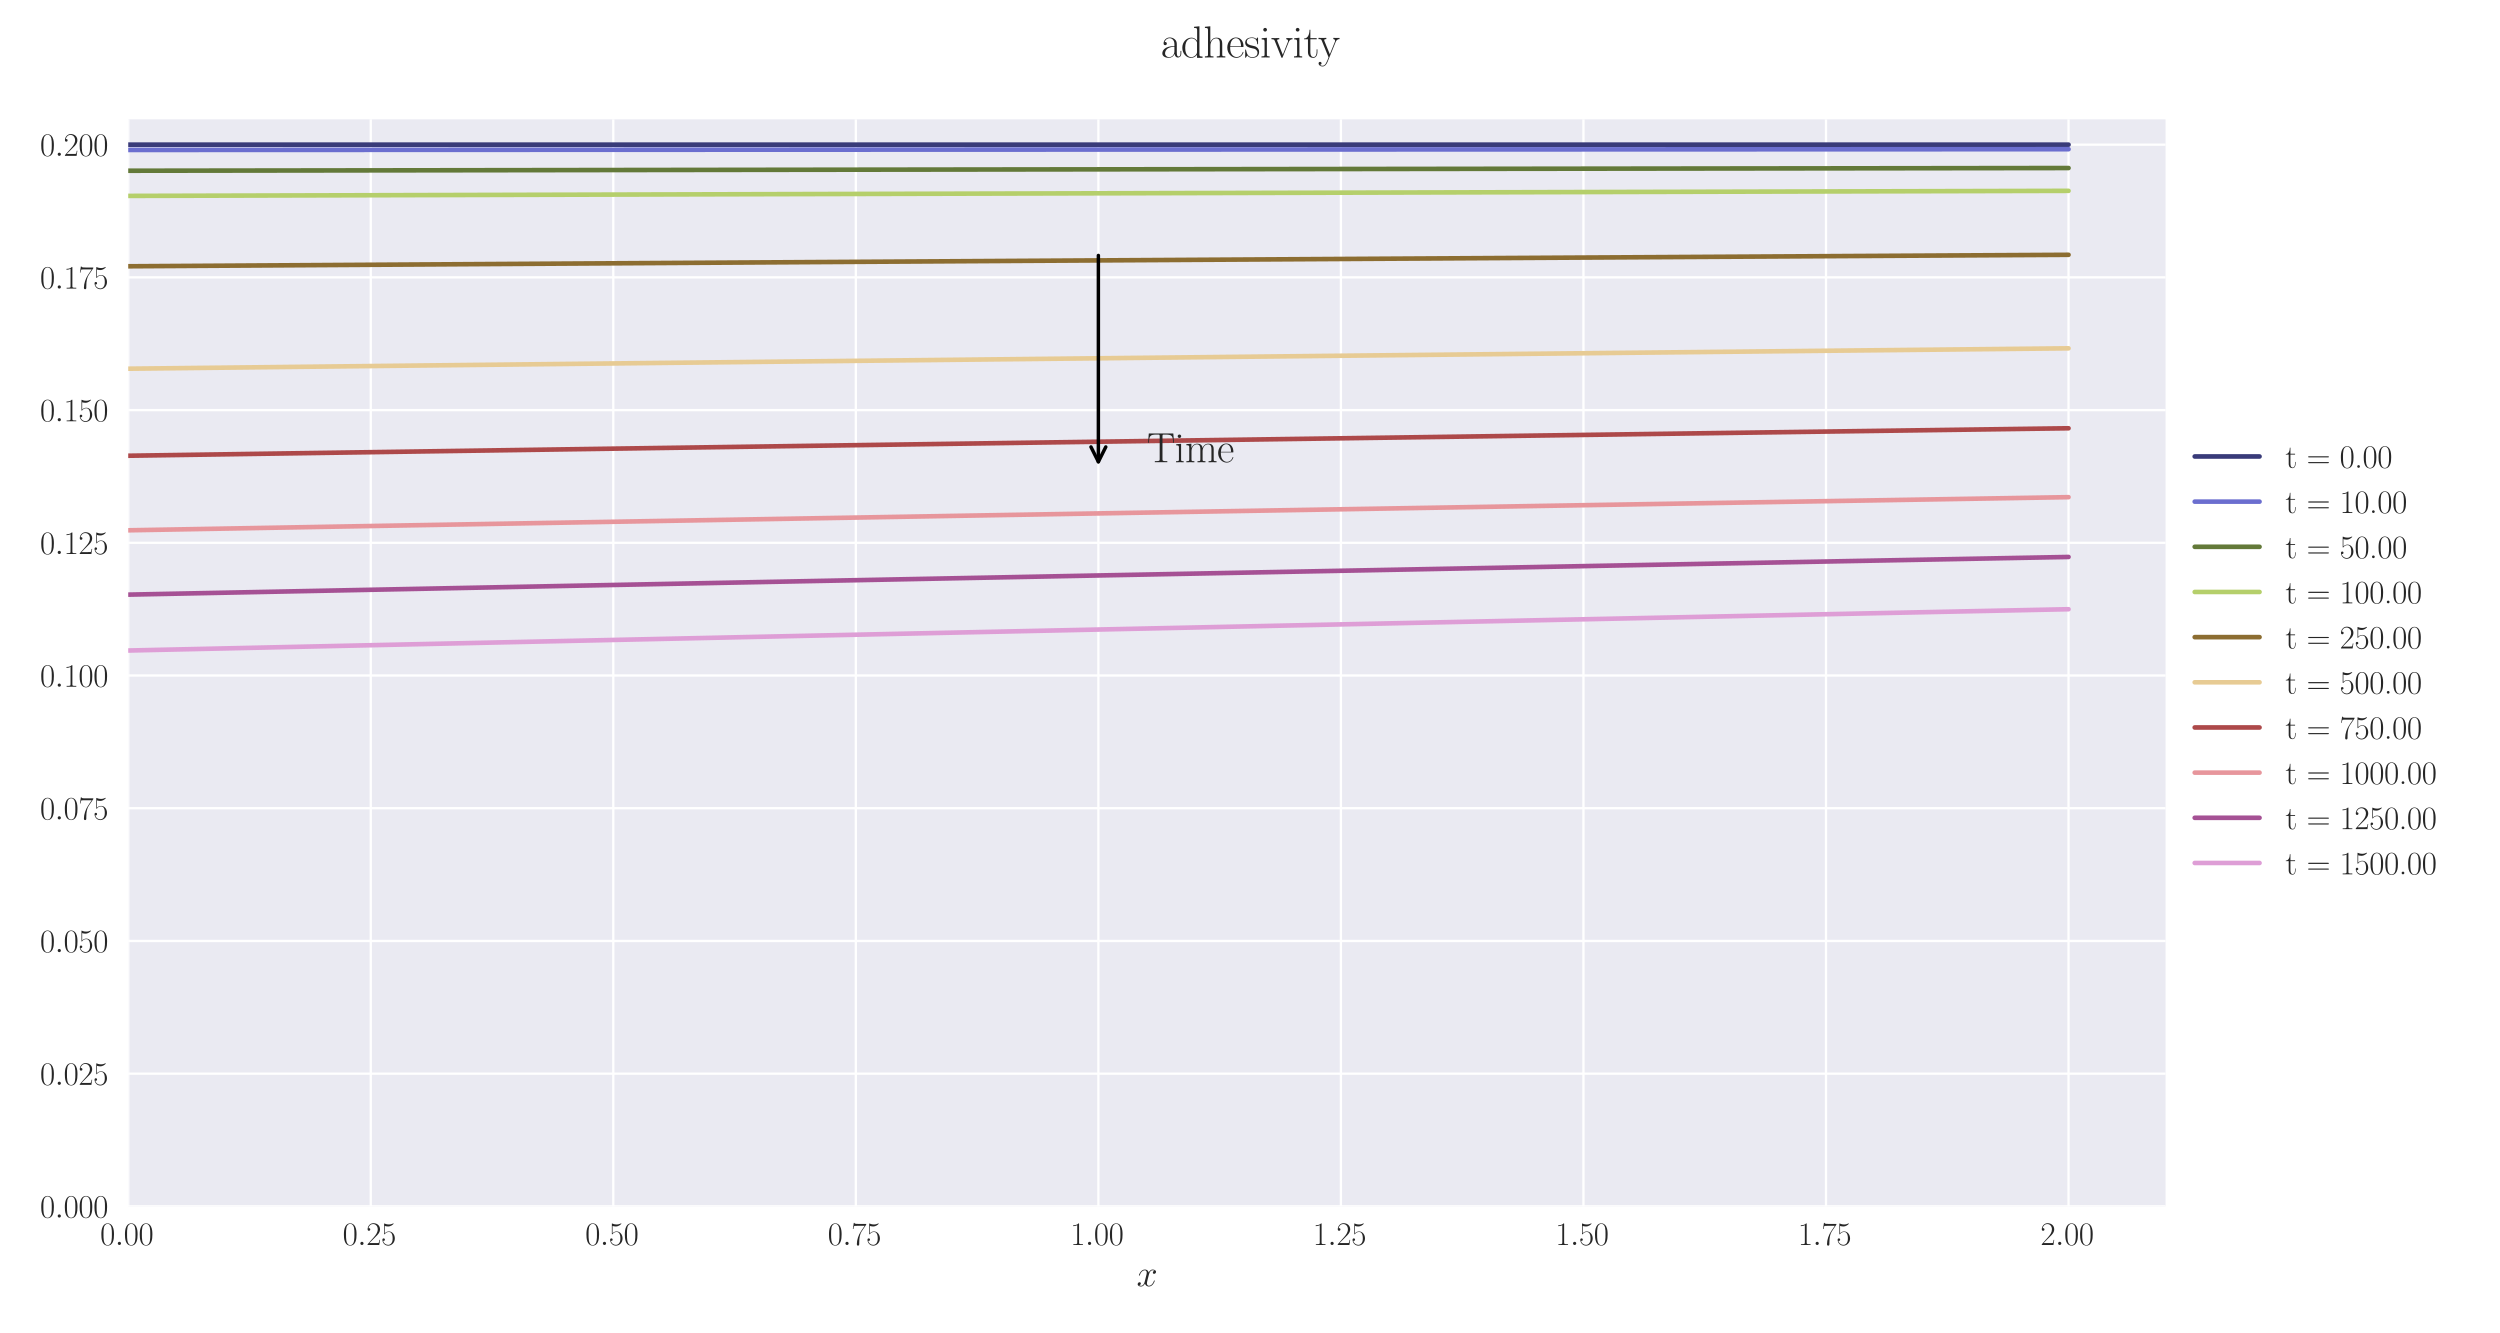 <?xml version="1.0" encoding="utf-8" standalone="no"?>
<!DOCTYPE svg PUBLIC "-//W3C//DTD SVG 1.1//EN"
  "http://www.w3.org/Graphics/SVG/1.1/DTD/svg11.dtd">
<svg xmlns:xlink="http://www.w3.org/1999/xlink" width="1080pt" height="576pt" viewBox="0 0 1080 576" xmlns="http://www.w3.org/2000/svg" version="1.1">
 <defs>
  <style type="text/css">*{stroke-linejoin: round; stroke-linecap: butt}</style>
 </defs>
 <g id="figure_1">
  <g id="patch_1">
   <path d="M 0 576 
L 1080 576 
L 1080 0 
L 0 0 
z
" style="fill: #ffffff"/>
  </g>
  <g id="axes_1">
   <g id="patch_2">
    <path d="M 55.388 521.153 
L 935.518 521.153 
L 935.518 51.564 
L 55.388 51.564 
z
" style="fill: #eaeaf2"/>
   </g>
   <g id="matplotlib.axis_1">
    <g id="xtick_1">
     <g id="line2d_1">
      <path d="M 55.388 521.153 
L 55.388 51.564 
" clip-path="url(#p7276ebf2dd)" style="fill: none; stroke: #ffffff; stroke-linecap: round"/>
     </g>
     <g id="line2d_2"/>
     <g id="text_1">
      <!-- $\mathdefault{0.00}$ -->
      <g style="fill: #262626" transform="translate(43.248 537.839) scale(0.14 -0.14)">
       <defs>
        <path id="CMR17-30" d="M 2688 2025 
C 2688 2416 2682 3080 2413 3591 
C 2176 4039 1798 4198 1466 4198 
C 1158 4198 768 4058 525 3597 
C 269 3118 243 2524 243 2025 
C 243 1661 250 1106 448 619 
C 723 -39 1216 -128 1466 -128 
C 1760 -128 2208 -7 2470 600 
C 2662 1042 2688 1559 2688 2025 
z
M 1466 -26 
C 1056 -26 813 325 723 812 
C 653 1188 653 1738 653 2096 
C 653 2588 653 2997 736 3387 
C 858 3929 1216 4096 1466 4096 
C 1728 4096 2067 3923 2189 3400 
C 2272 3036 2278 2607 2278 2096 
C 2278 1680 2278 1169 2202 792 
C 2067 95 1690 -26 1466 -26 
z
" transform="scale(0.016)"/>
        <path id="CMMI12-3a" d="M 1178 307 
C 1178 492 1024 619 870 619 
C 685 619 557 466 557 313 
C 557 128 710 0 864 0 
C 1050 0 1178 153 1178 307 
z
" transform="scale(0.016)"/>
       </defs>
       <use xlink:href="#CMR17-30" transform="scale(0.996)"/>
       <use xlink:href="#CMMI12-3a" transform="translate(45.69 0) scale(0.996)"/>
       <use xlink:href="#CMR17-30" transform="translate(72.788 0) scale(0.996)"/>
       <use xlink:href="#CMR17-30" transform="translate(118.478 0) scale(0.996)"/>
      </g>
     </g>
    </g>
    <g id="xtick_2">
     <g id="line2d_3">
      <path d="M 160.165 521.153 
L 160.165 51.564 
" clip-path="url(#p7276ebf2dd)" style="fill: none; stroke: #ffffff; stroke-linecap: round"/>
     </g>
     <g id="line2d_4"/>
     <g id="text_2">
      <!-- $\mathdefault{0.25}$ -->
      <g style="fill: #262626" transform="translate(148.025 537.839) scale(0.14 -0.14)">
       <defs>
        <path id="CMR17-32" d="M 2669 989 
L 2554 989 
C 2490 536 2438 459 2413 420 
C 2381 369 1920 369 1830 369 
L 602 369 
C 832 619 1280 1072 1824 1597 
C 2214 1967 2669 2402 2669 3035 
C 2669 3790 2067 4224 1395 4224 
C 691 4224 262 3604 262 3030 
C 262 2780 448 2748 525 2748 
C 589 2748 781 2787 781 3010 
C 781 3207 614 3264 525 3264 
C 486 3264 448 3258 422 3245 
C 544 3790 915 4058 1306 4058 
C 1862 4058 2227 3617 2227 3035 
C 2227 2479 1901 2000 1536 1584 
L 262 146 
L 262 0 
L 2515 0 
L 2669 989 
z
" transform="scale(0.016)"/>
        <path id="CMR17-35" d="M 730 3692 
C 794 3666 1056 3584 1325 3584 
C 1920 3584 2246 3911 2432 4100 
C 2432 4157 2432 4192 2394 4192 
C 2387 4192 2374 4192 2323 4163 
C 2099 4058 1837 3973 1517 3973 
C 1325 3973 1037 3999 723 4139 
C 653 4171 640 4171 634 4171 
C 602 4171 595 4164 595 4037 
L 595 2203 
C 595 2089 595 2057 659 2057 
C 691 2057 704 2070 736 2114 
C 941 2401 1222 2522 1542 2522 
C 1766 2522 2246 2382 2246 1289 
C 2246 1085 2246 715 2054 421 
C 1894 159 1645 25 1370 25 
C 947 25 518 320 403 814 
C 429 807 480 795 506 795 
C 589 795 749 840 749 1038 
C 749 1210 627 1280 506 1280 
C 358 1280 262 1190 262 1011 
C 262 454 704 -128 1382 -128 
C 2042 -128 2669 440 2669 1264 
C 2669 2030 2170 2624 1549 2624 
C 1222 2624 947 2503 730 2274 
L 730 3692 
z
" transform="scale(0.016)"/>
       </defs>
       <use xlink:href="#CMR17-30" transform="scale(0.996)"/>
       <use xlink:href="#CMMI12-3a" transform="translate(45.69 0) scale(0.996)"/>
       <use xlink:href="#CMR17-32" transform="translate(72.788 0) scale(0.996)"/>
       <use xlink:href="#CMR17-35" transform="translate(118.478 0) scale(0.996)"/>
      </g>
     </g>
    </g>
    <g id="xtick_3">
     <g id="line2d_5">
      <path d="M 264.942 521.153 
L 264.942 51.564 
" clip-path="url(#p7276ebf2dd)" style="fill: none; stroke: #ffffff; stroke-linecap: round"/>
     </g>
     <g id="line2d_6"/>
     <g id="text_3">
      <!-- $\mathdefault{0.50}$ -->
      <g style="fill: #262626" transform="translate(252.803 537.839) scale(0.14 -0.14)">
       <use xlink:href="#CMR17-30" transform="scale(0.996)"/>
       <use xlink:href="#CMMI12-3a" transform="translate(45.69 0) scale(0.996)"/>
       <use xlink:href="#CMR17-35" transform="translate(72.788 0) scale(0.996)"/>
       <use xlink:href="#CMR17-30" transform="translate(118.478 0) scale(0.996)"/>
      </g>
     </g>
    </g>
    <g id="xtick_4">
     <g id="line2d_7">
      <path d="M 369.72 521.153 
L 369.72 51.564 
" clip-path="url(#p7276ebf2dd)" style="fill: none; stroke: #ffffff; stroke-linecap: round"/>
     </g>
     <g id="line2d_8"/>
     <g id="text_4">
      <!-- $\mathdefault{0.75}$ -->
      <g style="fill: #262626" transform="translate(357.58 537.839) scale(0.14 -0.14)">
       <defs>
        <path id="CMR17-37" d="M 2886 3941 
L 2886 4081 
L 1382 4081 
C 634 4081 621 4165 595 4288 
L 480 4288 
L 294 3094 
L 410 3094 
C 429 3215 474 3540 550 3661 
C 589 3712 1062 3712 1171 3712 
L 2579 3712 
L 1869 2661 
C 1395 1954 1069 999 1069 165 
C 1069 89 1069 -128 1299 -128 
C 1530 -128 1530 89 1530 171 
L 1530 465 
C 1530 1508 1709 2196 2003 2636 
L 2886 3941 
z
" transform="scale(0.016)"/>
       </defs>
       <use xlink:href="#CMR17-30" transform="scale(0.996)"/>
       <use xlink:href="#CMMI12-3a" transform="translate(45.69 0) scale(0.996)"/>
       <use xlink:href="#CMR17-37" transform="translate(72.788 0) scale(0.996)"/>
       <use xlink:href="#CMR17-35" transform="translate(118.478 0) scale(0.996)"/>
      </g>
     </g>
    </g>
    <g id="xtick_5">
     <g id="line2d_9">
      <path d="M 474.497 521.153 
L 474.497 51.564 
" clip-path="url(#p7276ebf2dd)" style="fill: none; stroke: #ffffff; stroke-linecap: round"/>
     </g>
     <g id="line2d_10"/>
     <g id="text_5">
      <!-- $\mathdefault{1.00}$ -->
      <g style="fill: #262626" transform="translate(462.358 537.839) scale(0.14 -0.14)">
       <defs>
        <path id="CMR17-31" d="M 1702 4058 
C 1702 4192 1696 4192 1606 4192 
C 1357 3916 979 3827 621 3827 
C 602 3827 570 3827 563 3808 
C 557 3795 557 3782 557 3648 
C 755 3648 1088 3686 1344 3839 
L 1344 461 
C 1344 236 1331 160 781 160 
L 589 160 
L 589 0 
C 896 0 1216 0 1523 0 
C 1830 0 2150 0 2458 0 
L 2458 160 
L 2266 160 
C 1715 160 1702 230 1702 458 
L 1702 4058 
z
" transform="scale(0.016)"/>
       </defs>
       <use xlink:href="#CMR17-31" transform="scale(0.996)"/>
       <use xlink:href="#CMMI12-3a" transform="translate(45.69 0) scale(0.996)"/>
       <use xlink:href="#CMR17-30" transform="translate(72.788 0) scale(0.996)"/>
       <use xlink:href="#CMR17-30" transform="translate(118.478 0) scale(0.996)"/>
      </g>
     </g>
    </g>
    <g id="xtick_6">
     <g id="line2d_11">
      <path d="M 579.275 521.153 
L 579.275 51.564 
" clip-path="url(#p7276ebf2dd)" style="fill: none; stroke: #ffffff; stroke-linecap: round"/>
     </g>
     <g id="line2d_12"/>
     <g id="text_6">
      <!-- $\mathdefault{1.25}$ -->
      <g style="fill: #262626" transform="translate(567.135 537.839) scale(0.14 -0.14)">
       <use xlink:href="#CMR17-31" transform="scale(0.996)"/>
       <use xlink:href="#CMMI12-3a" transform="translate(45.69 0) scale(0.996)"/>
       <use xlink:href="#CMR17-32" transform="translate(72.788 0) scale(0.996)"/>
       <use xlink:href="#CMR17-35" transform="translate(118.478 0) scale(0.996)"/>
      </g>
     </g>
    </g>
    <g id="xtick_7">
     <g id="line2d_13">
      <path d="M 684.052 521.153 
L 684.052 51.564 
" clip-path="url(#p7276ebf2dd)" style="fill: none; stroke: #ffffff; stroke-linecap: round"/>
     </g>
     <g id="line2d_14"/>
     <g id="text_7">
      <!-- $\mathdefault{1.50}$ -->
      <g style="fill: #262626" transform="translate(671.912 537.839) scale(0.14 -0.14)">
       <use xlink:href="#CMR17-31" transform="scale(0.996)"/>
       <use xlink:href="#CMMI12-3a" transform="translate(45.69 0) scale(0.996)"/>
       <use xlink:href="#CMR17-35" transform="translate(72.788 0) scale(0.996)"/>
       <use xlink:href="#CMR17-30" transform="translate(118.478 0) scale(0.996)"/>
      </g>
     </g>
    </g>
    <g id="xtick_8">
     <g id="line2d_15">
      <path d="M 788.829 521.153 
L 788.829 51.564 
" clip-path="url(#p7276ebf2dd)" style="fill: none; stroke: #ffffff; stroke-linecap: round"/>
     </g>
     <g id="line2d_16"/>
     <g id="text_8">
      <!-- $\mathdefault{1.75}$ -->
      <g style="fill: #262626" transform="translate(776.69 537.839) scale(0.14 -0.14)">
       <use xlink:href="#CMR17-31" transform="scale(0.996)"/>
       <use xlink:href="#CMMI12-3a" transform="translate(45.69 0) scale(0.996)"/>
       <use xlink:href="#CMR17-37" transform="translate(72.788 0) scale(0.996)"/>
       <use xlink:href="#CMR17-35" transform="translate(118.478 0) scale(0.996)"/>
      </g>
     </g>
    </g>
    <g id="xtick_9">
     <g id="line2d_17">
      <path d="M 893.607 521.153 
L 893.607 51.564 
" clip-path="url(#p7276ebf2dd)" style="fill: none; stroke: #ffffff; stroke-linecap: round"/>
     </g>
     <g id="line2d_18"/>
     <g id="text_9">
      <!-- $\mathdefault{2.00}$ -->
      <g style="fill: #262626" transform="translate(881.467 537.839) scale(0.14 -0.14)">
       <use xlink:href="#CMR17-32" transform="scale(0.996)"/>
       <use xlink:href="#CMMI12-3a" transform="translate(45.69 0) scale(0.996)"/>
       <use xlink:href="#CMR17-30" transform="translate(72.788 0) scale(0.996)"/>
       <use xlink:href="#CMR17-30" transform="translate(118.478 0) scale(0.996)"/>
      </g>
     </g>
    </g>
    <g id="text_10">
     <!-- $x$ -->
     <g style="fill: #262626" transform="translate(491.018 555.621) scale(0.16 -0.16)">
      <defs>
       <path id="CMMI12-78" d="M 3034 2606 
C 2829 2567 2752 2414 2752 2293 
C 2752 2139 2874 2088 2963 2088 
C 3155 2088 3290 2254 3290 2427 
C 3290 2695 2982 2816 2714 2816 
C 2323 2816 2106 2433 2048 2312 
C 1901 2816 1504 2816 1389 2816 
C 736 2816 390 1980 390 1839 
C 390 1814 416 1782 461 1782 
C 512 1782 525 1820 538 1846 
C 755 2555 1184 2689 1370 2689 
C 1658 2689 1715 2420 1715 2267 
C 1715 2127 1677 1980 1600 1673 
L 1382 798 
C 1286 415 1101 64 762 64 
C 730 64 570 64 435 147 
C 666 192 717 383 717 460 
C 717 588 621 664 499 664 
C 346 664 179 530 179 326 
C 179 57 480 -64 755 -64 
C 1062 -64 1280 179 1414 441 
C 1517 64 1837 -64 2074 -64 
C 2726 -64 3072 773 3072 913 
C 3072 945 3046 971 3008 971 
C 2950 971 2944 939 2925 888 
C 2752 326 2381 64 2093 64 
C 1869 64 1747 230 1747 492 
C 1747 632 1773 734 1875 1156 
L 2099 2024 
C 2195 2408 2413 2689 2707 2689 
C 2720 2689 2899 2689 3034 2606 
z
" transform="scale(0.016)"/>
      </defs>
      <use xlink:href="#CMMI12-78" transform="scale(0.996)"/>
     </g>
    </g>
   </g>
   <g id="matplotlib.axis_2">
    <g id="ytick_1">
     <g id="line2d_19">
      <path d="M 55.388 521.153 
L 935.518 521.153 
" clip-path="url(#p7276ebf2dd)" style="fill: none; stroke: #ffffff; stroke-linecap: round"/>
     </g>
     <g id="line2d_20"/>
     <g id="text_11">
      <!-- $\mathdefault{0.000}$ -->
      <g style="fill: #262626" transform="translate(17.28 525.996) scale(0.14 -0.14)">
       <use xlink:href="#CMR17-30" transform="scale(0.996)"/>
       <use xlink:href="#CMMI12-3a" transform="translate(45.69 0) scale(0.996)"/>
       <use xlink:href="#CMR17-30" transform="translate(72.788 0) scale(0.996)"/>
       <use xlink:href="#CMR17-30" transform="translate(118.478 0) scale(0.996)"/>
       <use xlink:href="#CMR17-30" transform="translate(164.169 0) scale(0.996)"/>
      </g>
     </g>
    </g>
    <g id="ytick_2">
     <g id="line2d_21">
      <path d="M 55.388 463.82 
L 935.518 463.82 
" clip-path="url(#p7276ebf2dd)" style="fill: none; stroke: #ffffff; stroke-linecap: round"/>
     </g>
     <g id="line2d_22"/>
     <g id="text_12">
      <!-- $\mathdefault{0.025}$ -->
      <g style="fill: #262626" transform="translate(17.28 468.663) scale(0.14 -0.14)">
       <use xlink:href="#CMR17-30" transform="scale(0.996)"/>
       <use xlink:href="#CMMI12-3a" transform="translate(45.69 0) scale(0.996)"/>
       <use xlink:href="#CMR17-30" transform="translate(72.788 0) scale(0.996)"/>
       <use xlink:href="#CMR17-32" transform="translate(118.478 0) scale(0.996)"/>
       <use xlink:href="#CMR17-35" transform="translate(164.169 0) scale(0.996)"/>
      </g>
     </g>
    </g>
    <g id="ytick_3">
     <g id="line2d_23">
      <path d="M 55.388 406.488 
L 935.518 406.488 
" clip-path="url(#p7276ebf2dd)" style="fill: none; stroke: #ffffff; stroke-linecap: round"/>
     </g>
     <g id="line2d_24"/>
     <g id="text_13">
      <!-- $\mathdefault{0.050}$ -->
      <g style="fill: #262626" transform="translate(17.28 411.33) scale(0.14 -0.14)">
       <use xlink:href="#CMR17-30" transform="scale(0.996)"/>
       <use xlink:href="#CMMI12-3a" transform="translate(45.69 0) scale(0.996)"/>
       <use xlink:href="#CMR17-30" transform="translate(72.788 0) scale(0.996)"/>
       <use xlink:href="#CMR17-35" transform="translate(118.478 0) scale(0.996)"/>
       <use xlink:href="#CMR17-30" transform="translate(164.169 0) scale(0.996)"/>
      </g>
     </g>
    </g>
    <g id="ytick_4">
     <g id="line2d_25">
      <path d="M 55.388 349.155 
L 935.518 349.155 
" clip-path="url(#p7276ebf2dd)" style="fill: none; stroke: #ffffff; stroke-linecap: round"/>
     </g>
     <g id="line2d_26"/>
     <g id="text_14">
      <!-- $\mathdefault{0.075}$ -->
      <g style="fill: #262626" transform="translate(17.28 353.998) scale(0.14 -0.14)">
       <use xlink:href="#CMR17-30" transform="scale(0.996)"/>
       <use xlink:href="#CMMI12-3a" transform="translate(45.69 0) scale(0.996)"/>
       <use xlink:href="#CMR17-30" transform="translate(72.788 0) scale(0.996)"/>
       <use xlink:href="#CMR17-37" transform="translate(118.478 0) scale(0.996)"/>
       <use xlink:href="#CMR17-35" transform="translate(164.169 0) scale(0.996)"/>
      </g>
     </g>
    </g>
    <g id="ytick_5">
     <g id="line2d_27">
      <path d="M 55.388 291.822 
L 935.518 291.822 
" clip-path="url(#p7276ebf2dd)" style="fill: none; stroke: #ffffff; stroke-linecap: round"/>
     </g>
     <g id="line2d_28"/>
     <g id="text_15">
      <!-- $\mathdefault{0.100}$ -->
      <g style="fill: #262626" transform="translate(17.28 296.665) scale(0.14 -0.14)">
       <use xlink:href="#CMR17-30" transform="scale(0.996)"/>
       <use xlink:href="#CMMI12-3a" transform="translate(45.69 0) scale(0.996)"/>
       <use xlink:href="#CMR17-31" transform="translate(72.788 0) scale(0.996)"/>
       <use xlink:href="#CMR17-30" transform="translate(118.478 0) scale(0.996)"/>
       <use xlink:href="#CMR17-30" transform="translate(164.169 0) scale(0.996)"/>
      </g>
     </g>
    </g>
    <g id="ytick_6">
     <g id="line2d_29">
      <path d="M 55.388 234.489 
L 935.518 234.489 
" clip-path="url(#p7276ebf2dd)" style="fill: none; stroke: #ffffff; stroke-linecap: round"/>
     </g>
     <g id="line2d_30"/>
     <g id="text_16">
      <!-- $\mathdefault{0.125}$ -->
      <g style="fill: #262626" transform="translate(17.28 239.332) scale(0.14 -0.14)">
       <use xlink:href="#CMR17-30" transform="scale(0.996)"/>
       <use xlink:href="#CMMI12-3a" transform="translate(45.69 0) scale(0.996)"/>
       <use xlink:href="#CMR17-31" transform="translate(72.788 0) scale(0.996)"/>
       <use xlink:href="#CMR17-32" transform="translate(118.478 0) scale(0.996)"/>
       <use xlink:href="#CMR17-35" transform="translate(164.169 0) scale(0.996)"/>
      </g>
     </g>
    </g>
    <g id="ytick_7">
     <g id="line2d_31">
      <path d="M 55.388 177.156 
L 935.518 177.156 
" clip-path="url(#p7276ebf2dd)" style="fill: none; stroke: #ffffff; stroke-linecap: round"/>
     </g>
     <g id="line2d_32"/>
     <g id="text_17">
      <!-- $\mathdefault{0.150}$ -->
      <g style="fill: #262626" transform="translate(17.28 181.999) scale(0.14 -0.14)">
       <use xlink:href="#CMR17-30" transform="scale(0.996)"/>
       <use xlink:href="#CMMI12-3a" transform="translate(45.69 0) scale(0.996)"/>
       <use xlink:href="#CMR17-31" transform="translate(72.788 0) scale(0.996)"/>
       <use xlink:href="#CMR17-35" transform="translate(118.478 0) scale(0.996)"/>
       <use xlink:href="#CMR17-30" transform="translate(164.169 0) scale(0.996)"/>
      </g>
     </g>
    </g>
    <g id="ytick_8">
     <g id="line2d_33">
      <path d="M 55.388 119.824 
L 935.518 119.824 
" clip-path="url(#p7276ebf2dd)" style="fill: none; stroke: #ffffff; stroke-linecap: round"/>
     </g>
     <g id="line2d_34"/>
     <g id="text_18">
      <!-- $\mathdefault{0.175}$ -->
      <g style="fill: #262626" transform="translate(17.28 124.667) scale(0.14 -0.14)">
       <use xlink:href="#CMR17-30" transform="scale(0.996)"/>
       <use xlink:href="#CMMI12-3a" transform="translate(45.69 0) scale(0.996)"/>
       <use xlink:href="#CMR17-31" transform="translate(72.788 0) scale(0.996)"/>
       <use xlink:href="#CMR17-37" transform="translate(118.478 0) scale(0.996)"/>
       <use xlink:href="#CMR17-35" transform="translate(164.169 0) scale(0.996)"/>
      </g>
     </g>
    </g>
    <g id="ytick_9">
     <g id="line2d_35">
      <path d="M 55.388 62.491 
L 935.518 62.491 
" clip-path="url(#p7276ebf2dd)" style="fill: none; stroke: #ffffff; stroke-linecap: round"/>
     </g>
     <g id="line2d_36"/>
     <g id="text_19">
      <!-- $\mathdefault{0.200}$ -->
      <g style="fill: #262626" transform="translate(17.28 67.334) scale(0.14 -0.14)">
       <use xlink:href="#CMR17-30" transform="scale(0.996)"/>
       <use xlink:href="#CMMI12-3a" transform="translate(45.69 0) scale(0.996)"/>
       <use xlink:href="#CMR17-32" transform="translate(72.788 0) scale(0.996)"/>
       <use xlink:href="#CMR17-30" transform="translate(118.478 0) scale(0.996)"/>
       <use xlink:href="#CMR17-30" transform="translate(164.169 0) scale(0.996)"/>
      </g>
     </g>
    </g>
   </g>
   <g id="line2d_37">
    <path d="M 55.388 62.491 
L 63.77 62.491 
L 72.152 62.491 
L 80.534 62.491 
L 88.916 62.491 
L 97.299 62.491 
L 105.681 62.491 
L 114.063 62.491 
L 122.445 62.491 
L 130.827 62.491 
L 139.209 62.491 
L 147.592 62.491 
L 155.974 62.491 
L 164.356 62.491 
L 172.738 62.491 
L 181.12 62.491 
L 189.503 62.491 
L 197.885 62.491 
L 206.267 62.491 
L 214.649 62.491 
L 223.031 62.491 
L 231.414 62.491 
L 239.796 62.491 
L 248.178 62.491 
L 256.56 62.491 
L 264.942 62.491 
L 273.325 62.491 
L 281.707 62.491 
L 290.089 62.491 
L 298.471 62.491 
L 306.853 62.491 
L 315.235 62.491 
L 323.618 62.491 
L 332 62.491 
L 340.382 62.491 
L 348.764 62.491 
L 357.146 62.491 
L 365.529 62.491 
L 373.911 62.491 
L 382.293 62.491 
L 390.675 62.491 
L 399.057 62.491 
L 407.44 62.491 
L 415.822 62.491 
L 424.204 62.491 
L 432.586 62.491 
L 440.968 62.491 
L 449.351 62.491 
L 457.733 62.491 
L 466.115 62.491 
L 474.497 62.491 
L 482.879 62.491 
L 491.262 62.491 
L 499.644 62.491 
L 508.026 62.491 
L 516.408 62.491 
L 524.79 62.491 
L 533.172 62.491 
L 541.555 62.491 
L 549.937 62.491 
L 558.319 62.491 
L 566.701 62.491 
L 575.083 62.491 
L 583.466 62.491 
L 591.848 62.491 
L 600.23 62.491 
L 608.612 62.491 
L 616.994 62.491 
L 625.377 62.491 
L 633.759 62.491 
L 642.141 62.491 
L 650.523 62.491 
L 658.905 62.491 
L 667.288 62.491 
L 675.67 62.491 
L 684.052 62.491 
L 692.434 62.491 
L 700.816 62.491 
L 709.198 62.491 
L 717.581 62.491 
L 725.963 62.491 
L 734.345 62.491 
L 742.727 62.491 
L 751.109 62.491 
L 759.492 62.491 
L 767.874 62.491 
L 776.256 62.491 
L 784.638 62.491 
L 793.02 62.491 
L 801.403 62.491 
L 809.785 62.491 
L 818.167 62.491 
L 826.549 62.491 
L 834.931 62.491 
L 843.314 62.491 
L 851.696 62.491 
L 860.078 62.491 
L 868.46 62.491 
L 876.842 62.491 
L 885.225 62.491 
L 893.607 62.491 
" clip-path="url(#p7276ebf2dd)" style="fill: none; stroke: #393b79; stroke-width: 2; stroke-linecap: round"/>
   </g>
   <g id="line2d_38">
    <path d="M 55.388 64.777 
L 63.77 64.774 
L 72.152 64.77 
L 80.534 64.767 
L 88.916 64.763 
L 97.299 64.76 
L 105.681 64.757 
L 114.063 64.753 
L 122.445 64.75 
L 130.827 64.746 
L 139.209 64.743 
L 147.592 64.74 
L 155.974 64.736 
L 164.356 64.733 
L 172.738 64.73 
L 181.12 64.726 
L 189.503 64.723 
L 197.885 64.719 
L 206.267 64.716 
L 214.649 64.713 
L 223.031 64.709 
L 231.414 64.706 
L 239.796 64.703 
L 248.178 64.699 
L 256.56 64.696 
L 264.942 64.693 
L 273.325 64.69 
L 281.707 64.686 
L 290.089 64.683 
L 298.471 64.68 
L 306.853 64.676 
L 315.235 64.673 
L 323.618 64.67 
L 332 64.666 
L 340.382 64.663 
L 348.764 64.66 
L 357.146 64.657 
L 365.529 64.653 
L 373.911 64.65 
L 382.293 64.647 
L 390.675 64.644 
L 399.057 64.64 
L 407.44 64.637 
L 415.822 64.634 
L 424.204 64.631 
L 432.586 64.627 
L 440.968 64.624 
L 449.351 64.621 
L 457.733 64.618 
L 466.115 64.615 
L 474.497 64.611 
L 482.879 64.608 
L 491.262 64.605 
L 499.644 64.602 
L 508.026 64.599 
L 516.408 64.595 
L 524.79 64.592 
L 533.172 64.589 
L 541.555 64.586 
L 549.937 64.583 
L 558.319 64.58 
L 566.701 64.576 
L 575.083 64.573 
L 583.466 64.57 
L 591.848 64.567 
L 600.23 64.564 
L 608.612 64.561 
L 616.994 64.558 
L 625.377 64.554 
L 633.759 64.551 
L 642.141 64.548 
L 650.523 64.545 
L 658.905 64.542 
L 667.288 64.539 
L 675.67 64.536 
L 684.052 64.533 
L 692.434 64.529 
L 700.816 64.526 
L 709.198 64.523 
L 717.581 64.52 
L 725.963 64.517 
L 734.345 64.514 
L 742.727 64.511 
L 751.109 64.508 
L 759.492 64.505 
L 767.874 64.502 
L 776.256 64.499 
L 784.638 64.496 
L 793.02 64.493 
L 801.403 64.49 
L 809.785 64.487 
L 818.167 64.484 
L 826.549 64.48 
L 834.931 64.477 
L 843.314 64.474 
L 851.696 64.471 
L 860.078 64.468 
L 868.46 64.465 
L 876.842 64.462 
L 885.225 64.459 
L 893.607 64.456 
" clip-path="url(#p7276ebf2dd)" style="fill: none; stroke: #6b6ecf; stroke-width: 2; stroke-linecap: round"/>
   </g>
   <g id="line2d_39">
    <path d="M 55.388 73.758 
L 63.77 73.746 
L 72.152 73.733 
L 80.534 73.721 
L 88.916 73.709 
L 97.299 73.697 
L 105.681 73.684 
L 114.063 73.672 
L 122.445 73.66 
L 130.827 73.648 
L 139.209 73.636 
L 147.592 73.623 
L 155.974 73.611 
L 164.356 73.599 
L 172.738 73.587 
L 181.12 73.575 
L 189.503 73.563 
L 197.885 73.551 
L 206.267 73.538 
L 214.649 73.526 
L 223.031 73.514 
L 231.414 73.502 
L 239.796 73.49 
L 248.178 73.478 
L 256.56 73.466 
L 264.942 73.454 
L 273.325 73.442 
L 281.707 73.43 
L 290.089 73.418 
L 298.471 73.406 
L 306.853 73.394 
L 315.235 73.382 
L 323.618 73.37 
L 332 73.359 
L 340.382 73.347 
L 348.764 73.335 
L 357.146 73.323 
L 365.529 73.311 
L 373.911 73.299 
L 382.293 73.287 
L 390.675 73.276 
L 399.057 73.264 
L 407.44 73.252 
L 415.822 73.24 
L 424.204 73.229 
L 432.586 73.217 
L 440.968 73.205 
L 449.351 73.193 
L 457.733 73.182 
L 466.115 73.17 
L 474.497 73.158 
L 482.879 73.147 
L 491.262 73.135 
L 499.644 73.123 
L 508.026 73.112 
L 516.408 73.1 
L 524.79 73.088 
L 533.172 73.077 
L 541.555 73.065 
L 549.937 73.054 
L 558.319 73.042 
L 566.701 73.031 
L 575.083 73.019 
L 583.466 73.008 
L 591.848 72.996 
L 600.23 72.984 
L 608.612 72.973 
L 616.994 72.962 
L 625.377 72.95 
L 633.759 72.939 
L 642.141 72.927 
L 650.523 72.916 
L 658.905 72.904 
L 667.288 72.893 
L 675.67 72.882 
L 684.052 72.87 
L 692.434 72.859 
L 700.816 72.848 
L 709.198 72.836 
L 717.581 72.825 
L 725.963 72.814 
L 734.345 72.802 
L 742.727 72.791 
L 751.109 72.78 
L 759.492 72.768 
L 767.874 72.757 
L 776.256 72.746 
L 784.638 72.735 
L 793.02 72.724 
L 801.403 72.712 
L 809.785 72.701 
L 818.167 72.69 
L 826.549 72.679 
L 834.931 72.668 
L 843.314 72.656 
L 851.696 72.645 
L 860.078 72.634 
L 868.46 72.623 
L 876.842 72.612 
L 885.225 72.601 
L 893.607 72.59 
" clip-path="url(#p7276ebf2dd)" style="fill: none; stroke: #637939; stroke-width: 2; stroke-linecap: round"/>
   </g>
   <g id="line2d_40">
    <path d="M 55.388 84.628 
L 63.77 84.605 
L 72.152 84.582 
L 80.534 84.559 
L 88.916 84.536 
L 97.299 84.513 
L 105.681 84.491 
L 114.063 84.468 
L 122.445 84.445 
L 130.827 84.422 
L 139.209 84.399 
L 147.592 84.377 
L 155.974 84.354 
L 164.356 84.331 
L 172.738 84.309 
L 181.12 84.286 
L 189.503 84.263 
L 197.885 84.241 
L 206.267 84.218 
L 214.649 84.196 
L 223.031 84.173 
L 231.414 84.151 
L 239.796 84.128 
L 248.178 84.106 
L 256.56 84.083 
L 264.942 84.061 
L 273.325 84.039 
L 281.707 84.016 
L 290.089 83.994 
L 298.471 83.972 
L 306.853 83.949 
L 315.235 83.927 
L 323.618 83.905 
L 332 83.883 
L 340.382 83.86 
L 348.764 83.838 
L 357.146 83.816 
L 365.529 83.794 
L 373.911 83.772 
L 382.293 83.75 
L 390.675 83.728 
L 399.057 83.706 
L 407.44 83.684 
L 415.822 83.662 
L 424.204 83.64 
L 432.586 83.618 
L 440.968 83.596 
L 449.351 83.574 
L 457.733 83.552 
L 466.115 83.53 
L 474.497 83.508 
L 482.879 83.487 
L 491.262 83.465 
L 499.644 83.443 
L 508.026 83.421 
L 516.408 83.4 
L 524.79 83.378 
L 533.172 83.356 
L 541.555 83.334 
L 549.937 83.313 
L 558.319 83.291 
L 566.701 83.27 
L 575.083 83.248 
L 583.466 83.227 
L 591.848 83.205 
L 600.23 83.183 
L 608.612 83.162 
L 616.994 83.141 
L 625.377 83.119 
L 633.759 83.098 
L 642.141 83.076 
L 650.523 83.055 
L 658.905 83.034 
L 667.288 83.012 
L 675.67 82.991 
L 684.052 82.97 
L 692.434 82.948 
L 700.816 82.927 
L 709.198 82.906 
L 717.581 82.885 
L 725.963 82.864 
L 734.345 82.842 
L 742.727 82.821 
L 751.109 82.8 
L 759.492 82.779 
L 767.874 82.758 
L 776.256 82.737 
L 784.638 82.716 
L 793.02 82.695 
L 801.403 82.674 
L 809.785 82.653 
L 818.167 82.632 
L 826.549 82.611 
L 834.931 82.59 
L 843.314 82.569 
L 851.696 82.549 
L 860.078 82.528 
L 868.46 82.507 
L 876.842 82.486 
L 885.225 82.465 
L 893.607 82.445 
" clip-path="url(#p7276ebf2dd)" style="fill: none; stroke: #b5cf6b; stroke-width: 2; stroke-linecap: round"/>
   </g>
   <g id="line2d_41">
    <path d="M 55.388 115.032 
L 63.77 114.98 
L 72.152 114.928 
L 80.534 114.876 
L 88.916 114.824 
L 97.299 114.773 
L 105.681 114.721 
L 114.063 114.669 
L 122.445 114.618 
L 130.827 114.566 
L 139.209 114.515 
L 147.592 114.463 
L 155.974 114.412 
L 164.356 114.36 
L 172.738 114.309 
L 181.12 114.258 
L 189.503 114.206 
L 197.885 114.155 
L 206.267 114.104 
L 214.649 114.053 
L 223.031 114.002 
L 231.414 113.951 
L 239.796 113.9 
L 248.178 113.849 
L 256.56 113.798 
L 264.942 113.748 
L 273.325 113.697 
L 281.707 113.646 
L 290.089 113.596 
L 298.471 113.545 
L 306.853 113.494 
L 315.235 113.444 
L 323.618 113.393 
L 332 113.343 
L 340.382 113.293 
L 348.764 113.242 
L 357.146 113.192 
L 365.529 113.142 
L 373.911 113.092 
L 382.293 113.042 
L 390.675 112.992 
L 399.057 112.942 
L 407.44 112.892 
L 415.822 112.842 
L 424.204 112.792 
L 432.586 112.742 
L 440.968 112.692 
L 449.351 112.642 
L 457.733 112.593 
L 466.115 112.543 
L 474.497 112.494 
L 482.879 112.444 
L 491.262 112.394 
L 499.644 112.345 
L 508.026 112.296 
L 516.408 112.246 
L 524.79 112.197 
L 533.172 112.148 
L 541.555 112.099 
L 549.937 112.049 
L 558.319 112 
L 566.701 111.951 
L 575.083 111.902 
L 583.466 111.853 
L 591.848 111.804 
L 600.23 111.755 
L 608.612 111.707 
L 616.994 111.658 
L 625.377 111.609 
L 633.759 111.56 
L 642.141 111.512 
L 650.523 111.463 
L 658.905 111.415 
L 667.288 111.366 
L 675.67 111.318 
L 684.052 111.269 
L 692.434 111.221 
L 700.816 111.172 
L 709.198 111.124 
L 717.581 111.076 
L 725.963 111.028 
L 734.345 110.98 
L 742.727 110.932 
L 751.109 110.884 
L 759.492 110.836 
L 767.874 110.788 
L 776.256 110.74 
L 784.638 110.692 
L 793.02 110.644 
L 801.403 110.596 
L 809.785 110.549 
L 818.167 110.501 
L 826.549 110.453 
L 834.931 110.406 
L 843.314 110.358 
L 851.696 110.311 
L 860.078 110.263 
L 868.46 110.216 
L 876.842 110.168 
L 885.225 110.121 
L 893.607 110.074 
" clip-path="url(#p7276ebf2dd)" style="fill: none; stroke: #8c6d31; stroke-width: 2; stroke-linecap: round"/>
   </g>
   <g id="line2d_42">
    <path d="M 55.388 159.28 
L 63.77 159.188 
L 72.152 159.096 
L 80.534 159.005 
L 88.916 158.913 
L 97.299 158.821 
L 105.681 158.73 
L 114.063 158.638 
L 122.445 158.547 
L 130.827 158.455 
L 139.209 158.364 
L 147.592 158.273 
L 155.974 158.182 
L 164.356 158.091 
L 172.738 158 
L 181.12 157.909 
L 189.503 157.818 
L 197.885 157.728 
L 206.267 157.637 
L 214.649 157.546 
L 223.031 157.456 
L 231.414 157.366 
L 239.796 157.275 
L 248.178 157.185 
L 256.56 157.095 
L 264.942 157.005 
L 273.325 156.915 
L 281.707 156.825 
L 290.089 156.735 
L 298.471 156.645 
L 306.853 156.556 
L 315.235 156.466 
L 323.618 156.377 
L 332 156.287 
L 340.382 156.198 
L 348.764 156.109 
L 357.146 156.019 
L 365.529 155.93 
L 373.911 155.841 
L 382.293 155.752 
L 390.675 155.664 
L 399.057 155.575 
L 407.44 155.486 
L 415.822 155.397 
L 424.204 155.309 
L 432.586 155.22 
L 440.968 155.132 
L 449.351 155.044 
L 457.733 154.955 
L 466.115 154.867 
L 474.497 154.779 
L 482.879 154.691 
L 491.262 154.603 
L 499.644 154.515 
L 508.026 154.428 
L 516.408 154.34 
L 524.79 154.252 
L 533.172 154.165 
L 541.555 154.077 
L 549.937 153.99 
L 558.319 153.903 
L 566.701 153.815 
L 575.083 153.728 
L 583.466 153.641 
L 591.848 153.554 
L 600.23 153.467 
L 608.612 153.381 
L 616.994 153.294 
L 625.377 153.207 
L 633.759 153.121 
L 642.141 153.034 
L 650.523 152.948 
L 658.905 152.861 
L 667.288 152.775 
L 675.67 152.689 
L 684.052 152.603 
L 692.434 152.516 
L 700.816 152.431 
L 709.198 152.345 
L 717.581 152.259 
L 725.963 152.173 
L 734.345 152.087 
L 742.727 152.002 
L 751.109 151.916 
L 759.492 151.831 
L 767.874 151.745 
L 776.256 151.66 
L 784.638 151.575 
L 793.02 151.49 
L 801.403 151.405 
L 809.785 151.32 
L 818.167 151.235 
L 826.549 151.15 
L 834.931 151.065 
L 843.314 150.981 
L 851.696 150.896 
L 860.078 150.811 
L 868.46 150.727 
L 876.842 150.643 
L 885.225 150.558 
L 893.607 150.474 
" clip-path="url(#p7276ebf2dd)" style="fill: none; stroke: #e7cb94; stroke-width: 2; stroke-linecap: round"/>
   </g>
   <g id="line2d_43">
    <path d="M 55.388 196.881 
L 63.77 196.757 
L 72.152 196.633 
L 80.534 196.51 
L 88.916 196.387 
L 97.299 196.264 
L 105.681 196.14 
L 114.063 196.017 
L 122.445 195.894 
L 130.827 195.772 
L 139.209 195.649 
L 147.592 195.526 
L 155.974 195.404 
L 164.356 195.281 
L 172.738 195.159 
L 181.12 195.037 
L 189.503 194.915 
L 197.885 194.793 
L 206.267 194.671 
L 214.649 194.549 
L 223.031 194.427 
L 231.414 194.306 
L 239.796 194.184 
L 248.178 194.063 
L 256.56 193.942 
L 264.942 193.82 
L 273.325 193.699 
L 281.707 193.578 
L 290.089 193.457 
L 298.471 193.336 
L 306.853 193.216 
L 315.235 193.095 
L 323.618 192.975 
L 332 192.854 
L 340.382 192.734 
L 348.764 192.614 
L 357.146 192.494 
L 365.529 192.374 
L 373.911 192.254 
L 382.293 192.134 
L 390.675 192.014 
L 399.057 191.894 
L 407.44 191.775 
L 415.822 191.656 
L 424.204 191.536 
L 432.586 191.417 
L 440.968 191.298 
L 449.351 191.179 
L 457.733 191.06 
L 466.115 190.941 
L 474.497 190.822 
L 482.879 190.704 
L 491.262 190.585 
L 499.644 190.467 
L 508.026 190.348 
L 516.408 190.23 
L 524.79 190.112 
L 533.172 189.994 
L 541.555 189.876 
L 549.937 189.758 
L 558.319 189.64 
L 566.701 189.523 
L 575.083 189.405 
L 583.466 189.288 
L 591.848 189.17 
L 600.23 189.053 
L 608.612 188.936 
L 616.994 188.819 
L 625.377 188.702 
L 633.759 188.585 
L 642.141 188.468 
L 650.523 188.351 
L 658.905 188.235 
L 667.288 188.118 
L 675.67 188.002 
L 684.052 187.886 
L 692.434 187.769 
L 700.816 187.653 
L 709.198 187.537 
L 717.581 187.421 
L 725.963 187.306 
L 734.345 187.19 
L 742.727 187.074 
L 751.109 186.959 
L 759.492 186.843 
L 767.874 186.728 
L 776.256 186.613 
L 784.638 186.498 
L 793.02 186.383 
L 801.403 186.268 
L 809.785 186.153 
L 818.167 186.038 
L 826.549 185.923 
L 834.931 185.809 
L 843.314 185.694 
L 851.696 185.58 
L 860.078 185.466 
L 868.46 185.351 
L 876.842 185.237 
L 885.225 185.123 
L 893.607 185.01 
" clip-path="url(#p7276ebf2dd)" style="fill: none; stroke: #ad494a; stroke-width: 2; stroke-linecap: round"/>
   </g>
   <g id="line2d_44">
    <path d="M 55.388 229.09 
L 63.77 228.942 
L 72.152 228.793 
L 80.534 228.645 
L 88.916 228.496 
L 97.299 228.348 
L 105.681 228.2 
L 114.063 228.052 
L 122.445 227.904 
L 130.827 227.757 
L 139.209 227.609 
L 147.592 227.461 
L 155.974 227.314 
L 164.356 227.167 
L 172.738 227.019 
L 181.12 226.872 
L 189.503 226.725 
L 197.885 226.578 
L 206.267 226.432 
L 214.649 226.285 
L 223.031 226.138 
L 231.414 225.992 
L 239.796 225.846 
L 248.178 225.699 
L 256.56 225.553 
L 264.942 225.407 
L 273.325 225.261 
L 281.707 225.116 
L 290.089 224.97 
L 298.471 224.824 
L 306.853 224.679 
L 315.235 224.534 
L 323.618 224.389 
L 332 224.243 
L 340.382 224.098 
L 348.764 223.954 
L 357.146 223.809 
L 365.529 223.664 
L 373.911 223.52 
L 382.293 223.375 
L 390.675 223.231 
L 399.057 223.087 
L 407.44 222.942 
L 415.822 222.798 
L 424.204 222.655 
L 432.586 222.511 
L 440.968 222.367 
L 449.351 222.224 
L 457.733 222.08 
L 466.115 221.937 
L 474.497 221.793 
L 482.879 221.65 
L 491.262 221.507 
L 499.644 221.364 
L 508.026 221.222 
L 516.408 221.079 
L 524.79 220.936 
L 533.172 220.794 
L 541.555 220.652 
L 549.937 220.509 
L 558.319 220.367 
L 566.701 220.225 
L 575.083 220.083 
L 583.466 219.941 
L 591.848 219.8 
L 600.23 219.658 
L 608.612 219.517 
L 616.994 219.375 
L 625.377 219.234 
L 633.759 219.093 
L 642.141 218.952 
L 650.523 218.811 
L 658.905 218.67 
L 667.288 218.529 
L 675.67 218.389 
L 684.052 218.248 
L 692.434 218.108 
L 700.816 217.968 
L 709.198 217.827 
L 717.581 217.687 
L 725.963 217.547 
L 734.345 217.407 
L 742.727 217.268 
L 751.109 217.128 
L 759.492 216.989 
L 767.874 216.849 
L 776.256 216.71 
L 784.638 216.571 
L 793.02 216.432 
L 801.403 216.293 
L 809.785 216.154 
L 818.167 216.015 
L 826.549 215.876 
L 834.931 215.738 
L 843.314 215.599 
L 851.696 215.461 
L 860.078 215.323 
L 868.46 215.185 
L 876.842 215.047 
L 885.225 214.909 
L 893.607 214.771 
" clip-path="url(#p7276ebf2dd)" style="fill: none; stroke: #e7969c; stroke-width: 2; stroke-linecap: round"/>
   </g>
   <g id="line2d_45">
    <path d="M 55.388 256.884 
L 63.77 256.716 
L 72.152 256.548 
L 80.534 256.379 
L 88.916 256.211 
L 97.299 256.043 
L 105.681 255.875 
L 114.063 255.707 
L 122.445 255.54 
L 130.827 255.372 
L 139.209 255.205 
L 147.592 255.037 
L 155.974 254.87 
L 164.356 254.703 
L 172.738 254.536 
L 181.12 254.369 
L 189.503 254.202 
L 197.885 254.036 
L 206.267 253.869 
L 214.649 253.703 
L 223.031 253.537 
L 231.414 253.37 
L 239.796 253.204 
L 248.178 253.038 
L 256.56 252.873 
L 264.942 252.707 
L 273.325 252.541 
L 281.707 252.376 
L 290.089 252.21 
L 298.471 252.045 
L 306.853 251.88 
L 315.235 251.715 
L 323.618 251.55 
L 332 251.385 
L 340.382 251.221 
L 348.764 251.056 
L 357.146 250.892 
L 365.529 250.727 
L 373.911 250.563 
L 382.293 250.399 
L 390.675 250.235 
L 399.057 250.071 
L 407.44 249.907 
L 415.822 249.744 
L 424.204 249.58 
L 432.586 249.417 
L 440.968 249.253 
L 449.351 249.09 
L 457.733 248.927 
L 466.115 248.764 
L 474.497 248.601 
L 482.879 248.439 
L 491.262 248.276 
L 499.644 248.114 
L 508.026 247.951 
L 516.408 247.789 
L 524.79 247.627 
L 533.172 247.465 
L 541.555 247.303 
L 549.937 247.141 
L 558.319 246.979 
L 566.701 246.818 
L 575.083 246.656 
L 583.466 246.495 
L 591.848 246.334 
L 600.23 246.173 
L 608.612 246.012 
L 616.994 245.851 
L 625.377 245.69 
L 633.759 245.529 
L 642.141 245.369 
L 650.523 245.208 
L 658.905 245.048 
L 667.288 244.888 
L 675.67 244.728 
L 684.052 244.568 
L 692.434 244.408 
L 700.816 244.248 
L 709.198 244.088 
L 717.581 243.929 
L 725.963 243.77 
L 734.345 243.61 
L 742.727 243.451 
L 751.109 243.292 
L 759.492 243.133 
L 767.874 242.974 
L 776.256 242.816 
L 784.638 242.657 
L 793.02 242.498 
L 801.403 242.34 
L 809.785 242.182 
L 818.167 242.024 
L 826.549 241.866 
L 834.931 241.708 
L 843.314 241.55 
L 851.696 241.392 
L 860.078 241.235 
L 868.46 241.077 
L 876.842 240.92 
L 885.225 240.763 
L 893.607 240.606 
" clip-path="url(#p7276ebf2dd)" style="fill: none; stroke: #a55194; stroke-width: 2; stroke-linecap: round"/>
   </g>
   <g id="line2d_46">
    <path d="M 55.388 281.027 
L 63.77 280.843 
L 72.152 280.659 
L 80.534 280.475 
L 88.916 280.291 
L 97.299 280.108 
L 105.681 279.924 
L 114.063 279.74 
L 122.445 279.557 
L 130.827 279.374 
L 139.209 279.191 
L 147.592 279.008 
L 155.974 278.825 
L 164.356 278.642 
L 172.738 278.459 
L 181.12 278.277 
L 189.503 278.094 
L 197.885 277.912 
L 206.267 277.73 
L 214.649 277.548 
L 223.031 277.366 
L 231.414 277.184 
L 239.796 277.002 
L 248.178 276.821 
L 256.56 276.639 
L 264.942 276.458 
L 273.325 276.276 
L 281.707 276.095 
L 290.089 275.914 
L 298.471 275.733 
L 306.853 275.552 
L 315.235 275.372 
L 323.618 275.191 
L 332 275.01 
L 340.382 274.83 
L 348.764 274.65 
L 357.146 274.47 
L 365.529 274.29 
L 373.911 274.11 
L 382.293 273.93 
L 390.675 273.75 
L 399.057 273.571 
L 407.44 273.391 
L 415.822 273.212 
L 424.204 273.033 
L 432.586 272.854 
L 440.968 272.675 
L 449.351 272.496 
L 457.733 272.317 
L 466.115 272.138 
L 474.497 271.96 
L 482.879 271.781 
L 491.262 271.603 
L 499.644 271.425 
L 508.026 271.247 
L 516.408 271.069 
L 524.79 270.891 
L 533.172 270.713 
L 541.555 270.536 
L 549.937 270.358 
L 558.319 270.181 
L 566.701 270.004 
L 575.083 269.826 
L 583.466 269.649 
L 591.848 269.473 
L 600.23 269.296 
L 608.612 269.119 
L 616.994 268.942 
L 625.377 268.766 
L 633.759 268.59 
L 642.141 268.413 
L 650.523 268.237 
L 658.905 268.061 
L 667.288 267.885 
L 675.67 267.71 
L 684.052 267.534 
L 692.434 267.359 
L 700.816 267.183 
L 709.198 267.008 
L 717.581 266.833 
L 725.963 266.658 
L 734.345 266.483 
L 742.727 266.308 
L 751.109 266.133 
L 759.492 265.958 
L 767.874 265.784 
L 776.256 265.61 
L 784.638 265.435 
L 793.02 265.261 
L 801.403 265.087 
L 809.785 264.913 
L 818.167 264.739 
L 826.549 264.566 
L 834.931 264.392 
L 843.314 264.219 
L 851.696 264.045 
L 860.078 263.872 
L 868.46 263.699 
L 876.842 263.526 
L 885.225 263.353 
L 893.607 263.18 
" clip-path="url(#p7276ebf2dd)" style="fill: none; stroke: #de9ed6; stroke-width: 2; stroke-linecap: round"/>
   </g>
   <g id="patch_3">
    <path d="M 55.388 521.153 
L 55.388 51.564 
" style="fill: none"/>
   </g>
   <g id="patch_4">
    <path d="M 935.518 521.153 
L 935.518 51.564 
" style="fill: none"/>
   </g>
   <g id="patch_5">
    <path d="M 55.388 521.153 
L 935.518 521.153 
" style="fill: none"/>
   </g>
   <g id="patch_6">
    <path d="M 55.388 51.564 
L 935.518 51.564 
" style="fill: none"/>
   </g>
   <g id="patch_7">
    <path d="M 474.497 110.356 
Q 474.497 155.757 474.497 199.481 
" style="fill: none; stroke: #000000; stroke-width: 1.5; stroke-linecap: round"/>
    <path d="M 477.697 193.081 
L 474.497 199.481 
L 471.297 193.081 
" style="fill: none; stroke: #000000; stroke-width: 1.5; stroke-linecap: round"/>
   </g>
   <g id="text_20">
    <!-- Time -->
    <g style="fill: #262626" transform="translate(495.453 199.672) scale(0.18 -0.18)">
     <defs>
      <path id="CMR17-54" d="M 3981 4326 
L 288 4326 
L 179 2918 
L 294 2918 
C 378 3976 467 4160 1453 4160 
C 1568 4160 1754 4160 1805 4154 
C 1926 4135 1926 4058 1926 3912 
L 1926 459 
C 1926 230 1907 160 1376 160 
L 1197 160 
L 1197 0 
C 1504 0 1824 0 2138 0 
C 2451 0 2771 0 3078 0 
L 3078 160 
L 2899 160 
C 2368 160 2349 230 2349 459 
L 2349 3912 
C 2349 4052 2349 4129 2464 4154 
C 2515 4160 2701 4160 2816 4160 
C 3795 4160 3891 3976 3974 2918 
L 4090 2918 
L 3981 4326 
z
" transform="scale(0.016)"/>
      <path id="CMR17-69" d="M 992 3909 
C 992 4049 877 4170 730 4170 
C 589 4170 467 4056 467 3909 
C 467 3769 582 3648 730 3648 
C 870 3648 992 3763 992 3909 
z
M 243 2706 
L 243 2541 
C 602 2541 653 2502 653 2197 
L 653 427 
C 653 184 627 153 218 153 
L 218 -13 
C 371 0 646 0 806 0 
C 960 0 1222 0 1370 -13 
L 1370 153 
C 992 153 979 191 979 420 
L 979 2776 
L 243 2706 
z
" transform="scale(0.016)"/>
      <path id="CMR17-6d" d="M 4326 1933 
C 4326 2252 4269 2790 3507 2790 
C 3072 2790 2771 2496 2656 2151 
L 2650 2151 
C 2573 2676 2195 2790 1837 2790 
C 1331 2790 1069 2400 973 2144 
L 966 2144 
L 966 2790 
L 211 2720 
L 211 2554 
C 589 2554 646 2515 646 2208 
L 646 428 
C 646 184 621 153 211 153 
L 211 -13 
C 365 0 646 0 813 0 
C 979 0 1267 0 1421 -13 
L 1421 153 
C 1011 153 986 178 986 428 
L 986 1658 
C 986 2247 1344 2688 1792 2688 
C 2266 2688 2317 2266 2317 1958 
L 2317 428 
C 2317 184 2291 153 1882 153 
L 1882 -13 
C 2035 0 2317 0 2483 0 
C 2650 0 2938 0 3091 -13 
L 3091 153 
C 2682 153 2656 178 2656 428 
L 2656 1658 
C 2656 2247 3014 2688 3462 2688 
C 3936 2688 3987 2266 3987 1958 
L 3987 428 
C 3987 184 3962 153 3552 153 
L 3552 -13 
C 3706 0 3987 0 4154 0 
C 4320 0 4608 0 4762 -13 
L 4762 153 
C 4352 153 4326 178 4326 428 
L 4326 1933 
z
" transform="scale(0.016)"/>
      <path id="CMR17-65" d="M 2438 1472 
C 2464 1498 2464 1511 2464 1576 
C 2464 2238 2118 2816 1389 2816 
C 710 2816 173 2169 173 1383 
C 173 551 781 -64 1459 -64 
C 2176 -64 2458 607 2458 740 
C 2458 784 2419 784 2406 784 
C 2362 784 2355 771 2330 696 
C 2189 265 1837 51 1504 51 
C 1229 51 954 203 781 480 
C 582 803 582 1176 582 1472 
L 2438 1472 
z
M 589 1568 
C 634 2505 1126 2714 1382 2714 
C 1818 2714 2112 2297 2118 1568 
L 589 1568 
z
" transform="scale(0.016)"/>
     </defs>
     <use xlink:href="#CMR17-54" transform="scale(0.996)"/>
     <use xlink:href="#CMR17-69" transform="translate(66.51 0) scale(0.996)"/>
     <use xlink:href="#CMR17-6d" transform="translate(91.381 0) scale(0.996)"/>
     <use xlink:href="#CMR17-65" transform="translate(168.301 0) scale(0.996)"/>
    </g>
   </g>
   <g id="legend_1">
    <g id="line2d_47">
     <path d="M 948.118 197.198 
L 962.118 197.198 
L 976.118 197.198 
" style="fill: none; stroke: #393b79; stroke-width: 2; stroke-linecap: round"/>
    </g>
    <g id="text_21">
     <!-- t = 0.00 -->
     <g style="fill: #262626" transform="translate(987.318 202.098) scale(0.14 -0.14)">
      <defs>
       <path id="CMR17-74" d="M 966 2560 
L 1862 2560 
L 1862 2725 
L 966 2725 
L 966 3904 
L 851 3904 
C 838 3245 614 2668 70 2668 
L 70 2560 
L 627 2560 
L 627 771 
C 627 650 627 -64 1370 -64 
C 1747 -64 1965 306 1965 777 
L 1965 1140 
L 1850 1140 
L 1850 783 
C 1850 344 1677 51 1408 51 
C 1222 51 966 178 966 758 
L 966 2560 
z
" transform="scale(0.016)"/>
       <path id="CMR17-3d" d="M 4115 2017 
C 4211 2017 4307 2017 4307 2125 
C 4307 2240 4198 2240 4090 2240 
L 512 2240 
C 403 2240 294 2240 294 2125 
C 294 2017 390 2017 486 2017 
L 4115 2017 
z
M 4090 896 
C 4198 896 4307 896 4307 1011 
C 4307 1119 4211 1119 4115 1119 
L 486 1119 
C 390 1119 294 1119 294 1011 
C 294 896 403 896 512 896 
L 4090 896 
z
" transform="scale(0.016)"/>
       <path id="CMR17-2e" d="M 1062 261 
C 1062 420 934 522 800 522 
C 672 522 538 420 538 261 
C 538 102 666 0 800 0 
C 928 0 1062 102 1062 261 
z
" transform="scale(0.016)"/>
      </defs>
      <use xlink:href="#CMR17-74" transform="scale(0.996)"/>
      <use xlink:href="#CMR17-3d" transform="translate(65.357 0) scale(0.996)"/>
      <use xlink:href="#CMR17-30" transform="translate(167.147 0) scale(0.996)"/>
      <use xlink:href="#CMR17-2e" transform="translate(212.838 0) scale(0.996)"/>
      <use xlink:href="#CMR17-30" transform="translate(237.709 0) scale(0.996)"/>
      <use xlink:href="#CMR17-30" transform="translate(283.4 0) scale(0.996)"/>
     </g>
    </g>
    <g id="line2d_48">
     <path d="M 948.118 216.71 
L 962.118 216.71 
L 976.118 216.71 
" style="fill: none; stroke: #6b6ecf; stroke-width: 2; stroke-linecap: round"/>
    </g>
    <g id="text_22">
     <!-- t = 10.00 -->
     <g style="fill: #262626" transform="translate(987.318 221.61) scale(0.14 -0.14)">
      <use xlink:href="#CMR17-74" transform="scale(0.996)"/>
      <use xlink:href="#CMR17-3d" transform="translate(65.357 0) scale(0.996)"/>
      <use xlink:href="#CMR17-31" transform="translate(167.147 0) scale(0.996)"/>
      <use xlink:href="#CMR17-30" transform="translate(212.838 0) scale(0.996)"/>
      <use xlink:href="#CMR17-2e" transform="translate(258.528 0) scale(0.996)"/>
      <use xlink:href="#CMR17-30" transform="translate(283.4 0) scale(0.996)"/>
      <use xlink:href="#CMR17-30" transform="translate(329.09 0) scale(0.996)"/>
     </g>
    </g>
    <g id="line2d_49">
     <path d="M 948.118 236.222 
L 962.118 236.222 
L 976.118 236.222 
" style="fill: none; stroke: #637939; stroke-width: 2; stroke-linecap: round"/>
    </g>
    <g id="text_23">
     <!-- t = 50.00 -->
     <g style="fill: #262626" transform="translate(987.318 241.122) scale(0.14 -0.14)">
      <use xlink:href="#CMR17-74" transform="scale(0.996)"/>
      <use xlink:href="#CMR17-3d" transform="translate(65.357 0) scale(0.996)"/>
      <use xlink:href="#CMR17-35" transform="translate(167.147 0) scale(0.996)"/>
      <use xlink:href="#CMR17-30" transform="translate(212.838 0) scale(0.996)"/>
      <use xlink:href="#CMR17-2e" transform="translate(258.528 0) scale(0.996)"/>
      <use xlink:href="#CMR17-30" transform="translate(283.4 0) scale(0.996)"/>
      <use xlink:href="#CMR17-30" transform="translate(329.09 0) scale(0.996)"/>
     </g>
    </g>
    <g id="line2d_50">
     <path d="M 948.118 255.735 
L 962.118 255.735 
L 976.118 255.735 
" style="fill: none; stroke: #b5cf6b; stroke-width: 2; stroke-linecap: round"/>
    </g>
    <g id="text_24">
     <!-- t = 100.00 -->
     <g style="fill: #262626" transform="translate(987.318 260.635) scale(0.14 -0.14)">
      <use xlink:href="#CMR17-74" transform="scale(0.996)"/>
      <use xlink:href="#CMR17-3d" transform="translate(65.357 0) scale(0.996)"/>
      <use xlink:href="#CMR17-31" transform="translate(167.147 0) scale(0.996)"/>
      <use xlink:href="#CMR17-30" transform="translate(212.838 0) scale(0.996)"/>
      <use xlink:href="#CMR17-30" transform="translate(258.528 0) scale(0.996)"/>
      <use xlink:href="#CMR17-2e" transform="translate(304.219 0) scale(0.996)"/>
      <use xlink:href="#CMR17-30" transform="translate(329.09 0) scale(0.996)"/>
      <use xlink:href="#CMR17-30" transform="translate(374.78 0) scale(0.996)"/>
     </g>
    </g>
    <g id="line2d_51">
     <path d="M 948.118 275.247 
L 962.118 275.247 
L 976.118 275.247 
" style="fill: none; stroke: #8c6d31; stroke-width: 2; stroke-linecap: round"/>
    </g>
    <g id="text_25">
     <!-- t = 250.00 -->
     <g style="fill: #262626" transform="translate(987.318 280.147) scale(0.14 -0.14)">
      <use xlink:href="#CMR17-74" transform="scale(0.996)"/>
      <use xlink:href="#CMR17-3d" transform="translate(65.357 0) scale(0.996)"/>
      <use xlink:href="#CMR17-32" transform="translate(167.147 0) scale(0.996)"/>
      <use xlink:href="#CMR17-35" transform="translate(212.838 0) scale(0.996)"/>
      <use xlink:href="#CMR17-30" transform="translate(258.528 0) scale(0.996)"/>
      <use xlink:href="#CMR17-2e" transform="translate(304.219 0) scale(0.996)"/>
      <use xlink:href="#CMR17-30" transform="translate(329.09 0) scale(0.996)"/>
      <use xlink:href="#CMR17-30" transform="translate(374.78 0) scale(0.996)"/>
     </g>
    </g>
    <g id="line2d_52">
     <path d="M 948.118 294.759 
L 962.118 294.759 
L 976.118 294.759 
" style="fill: none; stroke: #e7cb94; stroke-width: 2; stroke-linecap: round"/>
    </g>
    <g id="text_26">
     <!-- t = 500.00 -->
     <g style="fill: #262626" transform="translate(987.318 299.659) scale(0.14 -0.14)">
      <use xlink:href="#CMR17-74" transform="scale(0.996)"/>
      <use xlink:href="#CMR17-3d" transform="translate(65.357 0) scale(0.996)"/>
      <use xlink:href="#CMR17-35" transform="translate(167.147 0) scale(0.996)"/>
      <use xlink:href="#CMR17-30" transform="translate(212.838 0) scale(0.996)"/>
      <use xlink:href="#CMR17-30" transform="translate(258.528 0) scale(0.996)"/>
      <use xlink:href="#CMR17-2e" transform="translate(304.219 0) scale(0.996)"/>
      <use xlink:href="#CMR17-30" transform="translate(329.09 0) scale(0.996)"/>
      <use xlink:href="#CMR17-30" transform="translate(374.78 0) scale(0.996)"/>
     </g>
    </g>
    <g id="line2d_53">
     <path d="M 948.118 314.271 
L 962.118 314.271 
L 976.118 314.271 
" style="fill: none; stroke: #ad494a; stroke-width: 2; stroke-linecap: round"/>
    </g>
    <g id="text_27">
     <!-- t = 750.00 -->
     <g style="fill: #262626" transform="translate(987.318 319.171) scale(0.14 -0.14)">
      <use xlink:href="#CMR17-74" transform="scale(0.996)"/>
      <use xlink:href="#CMR17-3d" transform="translate(65.357 0) scale(0.996)"/>
      <use xlink:href="#CMR17-37" transform="translate(167.147 0) scale(0.996)"/>
      <use xlink:href="#CMR17-35" transform="translate(212.838 0) scale(0.996)"/>
      <use xlink:href="#CMR17-30" transform="translate(258.528 0) scale(0.996)"/>
      <use xlink:href="#CMR17-2e" transform="translate(304.219 0) scale(0.996)"/>
      <use xlink:href="#CMR17-30" transform="translate(329.09 0) scale(0.996)"/>
      <use xlink:href="#CMR17-30" transform="translate(374.78 0) scale(0.996)"/>
     </g>
    </g>
    <g id="line2d_54">
     <path d="M 948.118 333.783 
L 962.118 333.783 
L 976.118 333.783 
" style="fill: none; stroke: #e7969c; stroke-width: 2; stroke-linecap: round"/>
    </g>
    <g id="text_28">
     <!-- t = 1000.00 -->
     <g style="fill: #262626" transform="translate(987.318 338.683) scale(0.14 -0.14)">
      <use xlink:href="#CMR17-74" transform="scale(0.996)"/>
      <use xlink:href="#CMR17-3d" transform="translate(65.357 0) scale(0.996)"/>
      <use xlink:href="#CMR17-31" transform="translate(167.147 0) scale(0.996)"/>
      <use xlink:href="#CMR17-30" transform="translate(212.838 0) scale(0.996)"/>
      <use xlink:href="#CMR17-30" transform="translate(258.528 0) scale(0.996)"/>
      <use xlink:href="#CMR17-30" transform="translate(304.219 0) scale(0.996)"/>
      <use xlink:href="#CMR17-2e" transform="translate(349.909 0) scale(0.996)"/>
      <use xlink:href="#CMR17-30" transform="translate(374.78 0) scale(0.996)"/>
      <use xlink:href="#CMR17-30" transform="translate(420.471 0) scale(0.996)"/>
     </g>
    </g>
    <g id="line2d_55">
     <path d="M 948.118 353.295 
L 962.118 353.295 
L 976.118 353.295 
" style="fill: none; stroke: #a55194; stroke-width: 2; stroke-linecap: round"/>
    </g>
    <g id="text_29">
     <!-- t = 1250.00 -->
     <g style="fill: #262626" transform="translate(987.318 358.195) scale(0.14 -0.14)">
      <use xlink:href="#CMR17-74" transform="scale(0.996)"/>
      <use xlink:href="#CMR17-3d" transform="translate(65.357 0) scale(0.996)"/>
      <use xlink:href="#CMR17-31" transform="translate(167.147 0) scale(0.996)"/>
      <use xlink:href="#CMR17-32" transform="translate(212.838 0) scale(0.996)"/>
      <use xlink:href="#CMR17-35" transform="translate(258.528 0) scale(0.996)"/>
      <use xlink:href="#CMR17-30" transform="translate(304.219 0) scale(0.996)"/>
      <use xlink:href="#CMR17-2e" transform="translate(349.909 0) scale(0.996)"/>
      <use xlink:href="#CMR17-30" transform="translate(374.78 0) scale(0.996)"/>
      <use xlink:href="#CMR17-30" transform="translate(420.471 0) scale(0.996)"/>
     </g>
    </g>
    <g id="line2d_56">
     <path d="M 948.118 372.807 
L 962.118 372.807 
L 976.118 372.807 
" style="fill: none; stroke: #de9ed6; stroke-width: 2; stroke-linecap: round"/>
    </g>
    <g id="text_30">
     <!-- t = 1500.00 -->
     <g style="fill: #262626" transform="translate(987.318 377.707) scale(0.14 -0.14)">
      <use xlink:href="#CMR17-74" transform="scale(0.996)"/>
      <use xlink:href="#CMR17-3d" transform="translate(65.357 0) scale(0.996)"/>
      <use xlink:href="#CMR17-31" transform="translate(167.147 0) scale(0.996)"/>
      <use xlink:href="#CMR17-35" transform="translate(212.838 0) scale(0.996)"/>
      <use xlink:href="#CMR17-30" transform="translate(258.528 0) scale(0.996)"/>
      <use xlink:href="#CMR17-30" transform="translate(304.219 0) scale(0.996)"/>
      <use xlink:href="#CMR17-2e" transform="translate(349.909 0) scale(0.996)"/>
      <use xlink:href="#CMR17-30" transform="translate(374.78 0) scale(0.996)"/>
      <use xlink:href="#CMR17-30" transform="translate(420.471 0) scale(0.996)"/>
     </g>
    </g>
   </g>
  </g>
  <g id="text_31">
   <!-- adhesivity -->
   <g style="fill: #262626" transform="translate(501.334 24.804) scale(0.192 -0.192)">
    <defs>
     <path id="CMR17-61" d="M 2304 1653 
C 2304 2072 2304 2294 2035 2543 
C 1798 2752 1523 2816 1306 2816 
C 800 2816 435 2407 435 1971 
C 435 1728 627 1728 666 1728 
C 749 1728 896 1778 896 1954 
C 896 2112 774 2181 666 2181 
C 640 2181 608 2174 589 2168 
C 723 2592 1069 2714 1293 2714 
C 1613 2714 1965 2429 1965 1885 
L 1965 1600 
C 1587 1600 1133 1549 774 1357 
C 371 1133 256 813 256 570 
C 256 77 832 -64 1171 -64 
C 1523 -64 1850 139 1990 511 
C 2003 233 2182 -18 2464 -18 
C 2598 -18 2938 70 2938 567 
L 2938 920 
L 2822 920 
L 2822 562 
C 2822 178 2650 128 2566 128 
C 2304 128 2304 458 2304 738 
L 2304 1653 
z
M 1965 870 
C 1965 317 1568 38 1216 38 
C 896 38 646 275 646 570 
C 646 761 730 1100 1101 1305 
C 1408 1478 1760 1504 1965 1504 
L 1965 870 
z
" transform="scale(0.016)"/>
     <path id="CMR17-64" d="M 1869 4326 
L 1869 4160 
C 2246 4160 2304 4122 2304 3820 
L 2304 2345 
C 2278 2377 2016 2790 1498 2790 
C 845 2790 211 2208 211 1364 
C 211 525 806 -64 1434 -64 
C 1978 -64 2259 337 2291 380 
L 2291 -63 
L 3066 -63 
L 3066 128 
C 2688 128 2630 166 2630 473 
L 2630 4396 
L 1869 4326 
z
M 2291 755 
C 2291 563 2176 390 2029 262 
C 1811 70 1594 38 1472 38 
C 1286 38 621 134 621 1356 
C 621 2612 1363 2688 1530 2688 
C 1824 2688 2061 2522 2208 2291 
C 2291 2157 2291 2138 2291 2023 
L 2291 755 
z
" transform="scale(0.016)"/>
     <path id="CMR17-68" d="M 2656 1933 
C 2656 2259 2592 2790 1837 2790 
C 1312 2790 1056 2368 979 2157 
L 973 2157 
L 973 4396 
L 211 4326 
L 211 4160 
C 589 4160 646 4122 646 3817 
L 646 426 
C 646 184 621 153 211 153 
L 211 -13 
C 365 0 646 0 813 0 
C 979 0 1267 0 1421 -13 
L 1421 153 
C 1011 153 986 178 986 428 
L 986 1658 
C 986 2247 1344 2688 1792 2688 
C 2266 2688 2317 2266 2317 1958 
L 2317 428 
C 2317 184 2291 153 1882 153 
L 1882 -13 
C 2035 0 2317 0 2483 0 
C 2650 0 2938 0 3091 -13 
L 3091 153 
C 2682 153 2656 178 2656 428 
L 2656 1933 
z
" transform="scale(0.016)"/>
     <path id="CMR17-73" d="M 1978 2697 
C 1978 2813 1971 2819 1933 2819 
C 1907 2819 1901 2813 1824 2717 
C 1805 2691 1747 2626 1728 2601 
C 1523 2819 1235 2819 1126 2819 
C 416 2819 160 2447 160 2076 
C 160 1498 813 1365 998 1325 
C 1402 1243 1542 1217 1677 1101 
C 1760 1025 1901 884 1901 654 
C 1901 384 1747 38 1158 38 
C 602 38 403 460 288 1021 
C 269 1110 269 1117 218 1117 
C 166 1117 160 1110 160 983 
L 160 63 
C 160 -51 166 -58 205 -58 
C 237 -58 243 -51 275 0 
C 314 57 410 211 448 276 
C 576 103 800 -64 1158 -64 
C 1792 -64 2131 283 2131 784 
C 2131 1112 1958 1285 1875 1362 
C 1683 1561 1459 1606 1190 1657 
C 838 1735 390 1825 390 2217 
C 390 2383 480 2737 1126 2737 
C 1811 2737 1850 2094 1862 1888 
C 1869 1856 1901 1849 1920 1849 
C 1978 1849 1978 1869 1978 1978 
L 1978 2697 
z
" transform="scale(0.016)"/>
     <path id="CMR17-76" d="M 2502 2163 
C 2560 2304 2662 2560 3034 2560 
L 3034 2726 
C 2912 2726 2752 2726 2630 2726 
C 2496 2726 2285 2726 2157 2732 
L 2157 2566 
C 2317 2553 2406 2477 2406 2311 
C 2406 2253 2406 2240 2368 2151 
L 1664 377 
L 902 2286 
C 864 2369 864 2381 864 2407 
C 864 2560 1075 2560 1171 2560 
L 1171 2732 
C 1018 2726 736 2726 576 2726 
C 403 2726 205 2726 64 2732 
L 64 2560 
C 307 2560 442 2560 518 2362 
L 1446 44 
C 1485 -51 1491 -64 1549 -64 
C 1606 -64 1613 -51 1651 44 
L 2502 2163 
z
" transform="scale(0.016)"/>
     <path id="CMR17-79" d="M 2496 2197 
C 2656 2586 2944 2586 3034 2586 
L 3034 2752 
C 2912 2752 2752 2752 2630 2752 
C 2496 2752 2285 2752 2157 2758 
L 2157 2592 
C 2400 2573 2406 2394 2406 2343 
C 2406 2280 2394 2248 2362 2171 
L 1664 449 
L 902 2306 
C 870 2382 870 2426 870 2433 
C 870 2573 1018 2586 1171 2586 
L 1171 2758 
C 1018 2752 742 2752 582 2752 
C 410 2752 205 2752 64 2758 
L 64 2586 
C 410 2586 448 2554 531 2350 
L 1485 15 
C 1197 -738 1030 -1178 627 -1178 
C 557 -1178 397 -1159 282 -1044 
C 429 -1031 493 -942 493 -833 
C 493 -725 416 -629 288 -629 
C 147 -629 77 -725 77 -840 
C 77 -1095 339 -1280 627 -1280 
C 998 -1280 1229 -922 1357 -604 
L 2496 2197 
z
" transform="scale(0.016)"/>
    </defs>
    <use xlink:href="#CMR17-61" transform="scale(0.996)"/>
    <use xlink:href="#CMR17-64" transform="translate(45.69 0) scale(0.996)"/>
    <use xlink:href="#CMR17-68" transform="translate(96.586 0) scale(0.996)"/>
    <use xlink:href="#CMR17-65" transform="translate(147.481 0) scale(0.996)"/>
    <use xlink:href="#CMR17-73" transform="translate(187.967 0) scale(0.996)"/>
    <use xlink:href="#CMR17-69" transform="translate(223.768 0) scale(0.996)"/>
    <use xlink:href="#CMR17-76" transform="translate(248.639 0) scale(0.996)"/>
    <use xlink:href="#CMR17-69" transform="translate(296.932 0) scale(0.996)"/>
    <use xlink:href="#CMR17-74" transform="translate(321.803 0) scale(0.996)"/>
    <use xlink:href="#CMR17-79" transform="translate(354.482 0) scale(0.996)"/>
   </g>
  </g>
 </g>
 <defs>
  <clipPath id="p7276ebf2dd">
   <rect x="55.388" y="51.564" width="880.13" height="469.589"/>
  </clipPath>
 </defs>
</svg>

